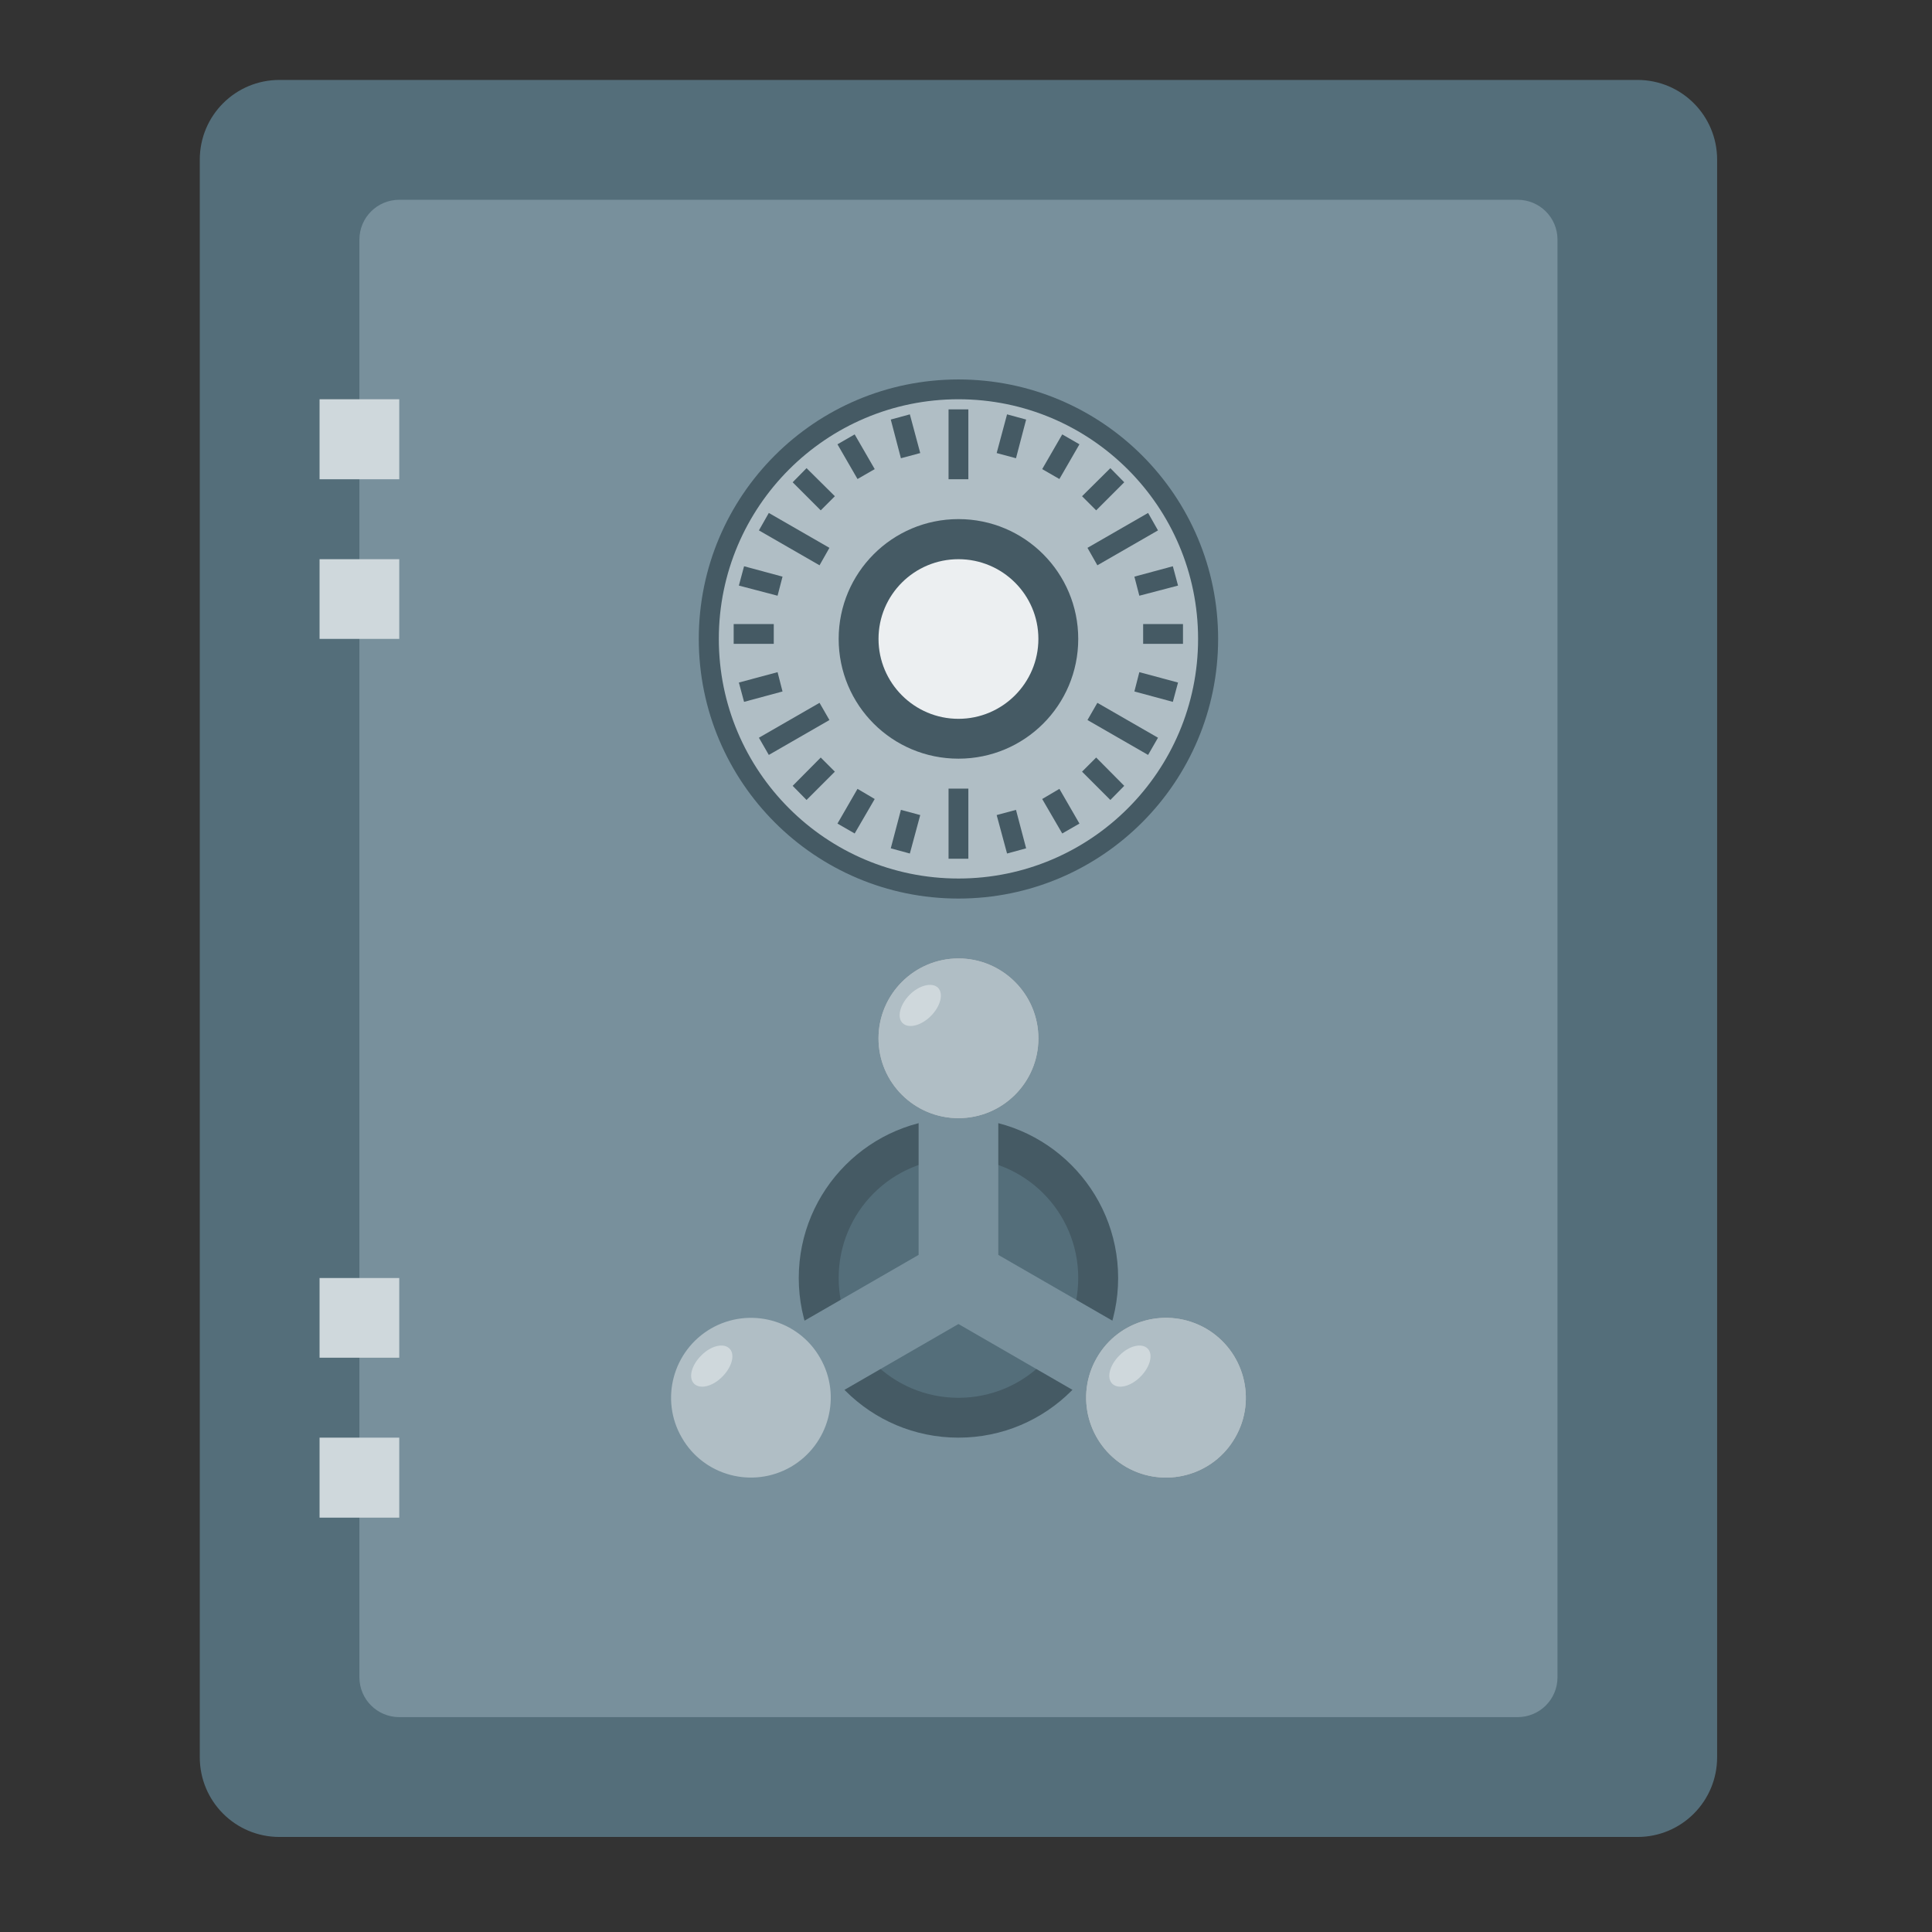 
<svg xmlns="http://www.w3.org/2000/svg" xmlns:xlink="http://www.w3.org/1999/xlink" width="32px" height="32px" viewBox="0 0 32 32" version="1.1">
<rect x="0" y="0" width="32" height="32" fill="#333333" stroke="none"/>
<g id="surface1">
<path style=" stroke:none;fill-rule:nonzero;fill:rgb(32.941%,43.137%,47.843%);fill-opacity:1;" d="M 4.629 1.324 L 27.121 1.324 C 27.852 1.324 28.441 1.914 28.441 2.645 L 28.441 29.105 C 28.441 29.836 27.852 30.426 27.121 30.426 L 4.629 30.426 C 3.898 30.426 3.309 29.836 3.309 29.105 L 3.309 2.645 C 3.309 1.914 3.898 1.324 4.629 1.324 Z M 4.629 1.324 "/>
<path style=" stroke:none;fill-rule:nonzero;fill:rgb(47.059%,56.471%,61.176%);fill-opacity:1;" d="M 6.613 3.309 L 25.137 3.309 C 25.5 3.309 25.797 3.602 25.797 3.969 L 25.797 27.781 C 25.797 28.148 25.5 28.441 25.137 28.441 L 6.613 28.441 C 6.25 28.441 5.953 28.148 5.953 27.781 L 5.953 3.969 C 5.953 3.602 6.25 3.309 6.613 3.309 Z M 6.613 3.309 "/>
<path style=" stroke:none;fill-rule:nonzero;fill:rgb(27.059%,35.294%,39.216%);fill-opacity:1;" d="M 15.875 18.52 C 17.336 18.52 18.52 19.707 18.52 21.168 C 18.52 22.629 17.336 23.812 15.875 23.812 C 14.414 23.812 13.23 22.629 13.23 21.168 C 13.23 19.707 14.414 18.52 15.875 18.52 Z M 15.875 18.52 "/>
<path style=" stroke:none;fill-rule:nonzero;fill:rgb(27.059%,35.294%,39.216%);fill-opacity:1;" d="M 15.875 6.285 C 18.25 6.285 20.176 8.207 20.176 10.582 C 20.176 12.957 18.25 14.883 15.875 14.883 C 13.5 14.883 11.574 12.957 11.574 10.582 C 11.574 8.207 13.5 6.285 15.875 6.285 Z M 15.875 6.285 "/>
<path style=" stroke:none;fill-rule:nonzero;fill:rgb(81.176%,84.706%,86.275%);fill-opacity:1;" d="M 5.293 6.613 L 6.613 6.613 L 6.613 7.938 L 5.293 7.938 Z M 5.293 6.613 "/>
<path style=" stroke:none;fill-rule:nonzero;fill:rgb(81.176%,84.706%,86.275%);fill-opacity:1;" d="M 5.293 9.262 L 6.613 9.262 L 6.613 10.582 L 5.293 10.582 Z M 5.293 9.262 "/>
<path style=" stroke:none;fill-rule:nonzero;fill:rgb(81.176%,84.706%,86.275%);fill-opacity:1;" d="M 5.293 21.168 L 6.613 21.168 L 6.613 22.488 L 5.293 22.488 Z M 5.293 21.168 "/>
<path style=" stroke:none;fill-rule:nonzero;fill:rgb(81.176%,84.706%,86.275%);fill-opacity:1;" d="M 5.293 23.812 L 6.613 23.812 L 6.613 25.137 L 5.293 25.137 Z M 5.293 23.812 "/>
<path style=" stroke:none;fill-rule:nonzero;fill:rgb(69.02%,74.51%,77.255%);fill-opacity:1;" d="M 15.875 6.613 C 18.066 6.613 19.844 8.391 19.844 10.582 C 19.844 12.773 18.066 14.551 15.875 14.551 C 13.684 14.551 11.906 12.773 11.906 10.582 C 11.906 8.391 13.684 6.613 15.875 6.613 Z M 15.875 6.613 "/>
<path style=" stroke:none;fill-rule:nonzero;fill:rgb(27.059%,35.294%,39.216%);fill-opacity:1;" d="M 15.875 8.598 C 16.973 8.598 17.859 9.488 17.859 10.582 C 17.859 11.68 16.973 12.566 15.875 12.566 C 14.777 12.566 13.891 11.68 13.891 10.582 C 13.891 9.488 14.777 8.598 15.875 8.598 Z M 15.875 8.598 "/>
<path style=" stroke:none;fill-rule:nonzero;fill:rgb(92.549%,93.725%,94.51%);fill-opacity:1;" d="M 15.875 9.262 C 16.605 9.262 17.199 9.852 17.199 10.582 C 17.199 11.312 16.605 11.906 15.875 11.906 C 15.145 11.906 14.551 11.312 14.551 10.582 C 14.551 9.852 15.145 9.262 15.875 9.262 Z M 15.875 9.262 "/>
<path style=" stroke:none;fill-rule:nonzero;fill:rgb(27.059%,35.294%,39.216%);fill-opacity:1;" d="M 15.711 6.781 L 15.711 7.938 L 16.039 7.938 L 16.039 6.781 Z M 15.07 6.863 L 14.754 6.949 L 14.922 7.59 L 15.242 7.504 Z M 16.68 6.863 L 16.508 7.504 L 16.828 7.59 L 16.996 6.949 Z M 14.156 7.195 L 13.871 7.359 L 14.203 7.934 L 14.488 7.77 Z M 17.594 7.195 L 17.262 7.77 L 17.547 7.934 L 17.879 7.359 Z M 13.359 7.754 L 13.129 7.988 L 13.594 8.453 L 13.828 8.219 Z M 18.391 7.754 L 17.922 8.219 L 18.156 8.453 L 18.621 7.988 Z M 12.734 8.496 L 12.57 8.785 L 13.574 9.363 L 13.738 9.074 Z M 19.016 8.496 L 18.012 9.074 L 18.176 9.363 L 19.18 8.785 Z M 12.324 9.379 L 12.238 9.699 L 12.879 9.867 L 12.961 9.551 Z M 19.426 9.379 L 18.789 9.551 L 18.871 9.867 L 19.512 9.699 Z M 12.152 10.336 L 12.152 10.664 L 12.816 10.664 L 12.816 10.336 Z M 18.934 10.336 L 18.934 10.664 L 19.594 10.664 L 19.594 10.336 Z M 12.879 11.133 L 12.238 11.305 L 12.324 11.625 L 12.961 11.453 Z M 18.871 11.133 L 18.789 11.453 L 19.426 11.625 L 19.512 11.305 Z M 13.574 11.641 L 12.57 12.219 L 12.734 12.504 L 13.738 11.926 Z M 18.176 11.641 L 18.012 11.926 L 19.016 12.504 L 19.18 12.219 Z M 13.594 12.547 L 13.129 13.016 L 13.359 13.25 L 13.828 12.781 Z M 18.156 12.547 L 17.922 12.781 L 18.391 13.25 L 18.621 13.016 Z M 15.711 13.062 L 15.711 14.223 L 16.039 14.223 L 16.039 13.062 Z M 14.203 13.066 L 13.871 13.641 L 14.156 13.805 L 14.488 13.234 Z M 17.547 13.066 L 17.262 13.234 L 17.594 13.805 L 17.879 13.641 Z M 14.922 13.414 L 14.754 14.051 L 15.07 14.137 L 15.242 13.5 Z M 16.828 13.414 L 16.508 13.5 L 16.68 14.137 L 16.996 14.051 Z M 16.828 13.414 "/>
<path style=" stroke:none;fill-rule:nonzero;fill:rgb(32.941%,43.137%,47.843%);fill-opacity:1;" d="M 15.875 19.184 C 16.973 19.184 17.859 20.07 17.859 21.168 C 17.859 22.262 16.973 23.152 15.875 23.152 C 14.777 23.152 13.891 22.262 13.891 21.168 C 13.891 20.07 14.777 19.184 15.875 19.184 Z M 15.875 19.184 "/>
<path style=" stroke:none;fill-rule:nonzero;fill:rgb(47.059%,56.471%,61.176%);fill-opacity:1;" d="M 15.215 17.199 L 15.215 20.785 L 12.105 22.578 L 12.77 23.723 L 15.875 21.93 L 18.98 23.723 L 19.645 22.578 L 16.535 20.785 L 16.535 17.199 Z M 15.215 17.199 "/>
<path style=" stroke:none;fill-rule:nonzero;fill:rgb(74.118%,74.118%,74.118%);fill-opacity:1;" d="M 15.875 15.875 C 16.605 15.875 17.199 16.469 17.199 17.199 C 17.199 17.93 16.605 18.52 15.875 18.52 C 15.145 18.52 14.551 17.93 14.551 17.199 C 14.551 16.469 15.145 15.875 15.875 15.875 Z M 15.875 15.875 "/>
<path style=" stroke:none;fill-rule:nonzero;fill:rgb(69.02%,74.51%,77.255%);fill-opacity:1;" d="M 15.875 15.875 C 16.605 15.875 17.199 16.469 17.199 17.199 C 17.199 17.93 16.605 18.52 15.875 18.52 C 15.145 18.52 14.551 17.93 14.551 17.199 C 14.551 16.469 15.145 15.875 15.875 15.875 Z M 15.875 15.875 "/>
<path style=" stroke:none;fill-rule:nonzero;fill:rgb(69.02%,74.51%,77.255%);fill-opacity:1;" d="M 11.293 23.812 C 11.656 24.445 12.465 24.66 13.098 24.297 C 13.73 23.93 13.949 23.121 13.582 22.488 C 13.219 21.855 12.41 21.641 11.777 22.004 C 11.145 22.371 10.926 23.18 11.293 23.812 Z M 11.293 23.812 "/>
<path style=" stroke:none;fill-rule:nonzero;fill:rgb(74.118%,74.118%,74.118%);fill-opacity:1;" d="M 20.457 23.812 C 20.094 24.445 19.285 24.66 18.652 24.297 C 18.02 23.93 17.801 23.121 18.168 22.488 C 18.531 21.855 19.34 21.641 19.973 22.004 C 20.605 22.371 20.824 23.18 20.457 23.812 Z M 20.457 23.812 "/>
<path style=" stroke:none;fill-rule:nonzero;fill:rgb(69.02%,74.51%,77.255%);fill-opacity:1;" d="M 20.457 23.812 C 20.094 24.445 19.285 24.66 18.652 24.297 C 18.02 23.93 17.801 23.121 18.168 22.488 C 18.531 21.855 19.34 21.641 19.973 22.004 C 20.605 22.371 20.824 23.18 20.457 23.812 Z M 20.457 23.812 "/>
<path style=" stroke:none;fill-rule:nonzero;fill:rgb(81.176%,84.706%,86.275%);fill-opacity:1;" d="M 15.535 16.359 C 15.633 16.457 15.578 16.668 15.418 16.828 C 15.258 16.988 15.047 17.043 14.949 16.945 C 14.852 16.848 14.906 16.641 15.066 16.477 C 15.227 16.316 15.438 16.266 15.535 16.359 Z M 15.535 16.359 "/>
<path style=" stroke:none;fill-rule:nonzero;fill:rgb(81.176%,84.706%,86.275%);fill-opacity:1;" d="M 12.082 22.336 C 12.18 22.43 12.125 22.641 11.965 22.801 C 11.805 22.965 11.594 23.016 11.496 22.918 C 11.398 22.82 11.453 22.613 11.613 22.453 C 11.773 22.289 11.984 22.238 12.082 22.336 Z M 12.082 22.336 "/>
<path style=" stroke:none;fill-rule:nonzero;fill:rgb(81.176%,84.706%,86.275%);fill-opacity:1;" d="M 19.008 22.336 C 19.105 22.43 19.051 22.641 18.891 22.801 C 18.73 22.965 18.52 23.016 18.422 22.918 C 18.324 22.82 18.379 22.613 18.539 22.453 C 18.699 22.289 18.91 22.238 19.008 22.336 Z M 19.008 22.336 "/>
</g>
</svg>
